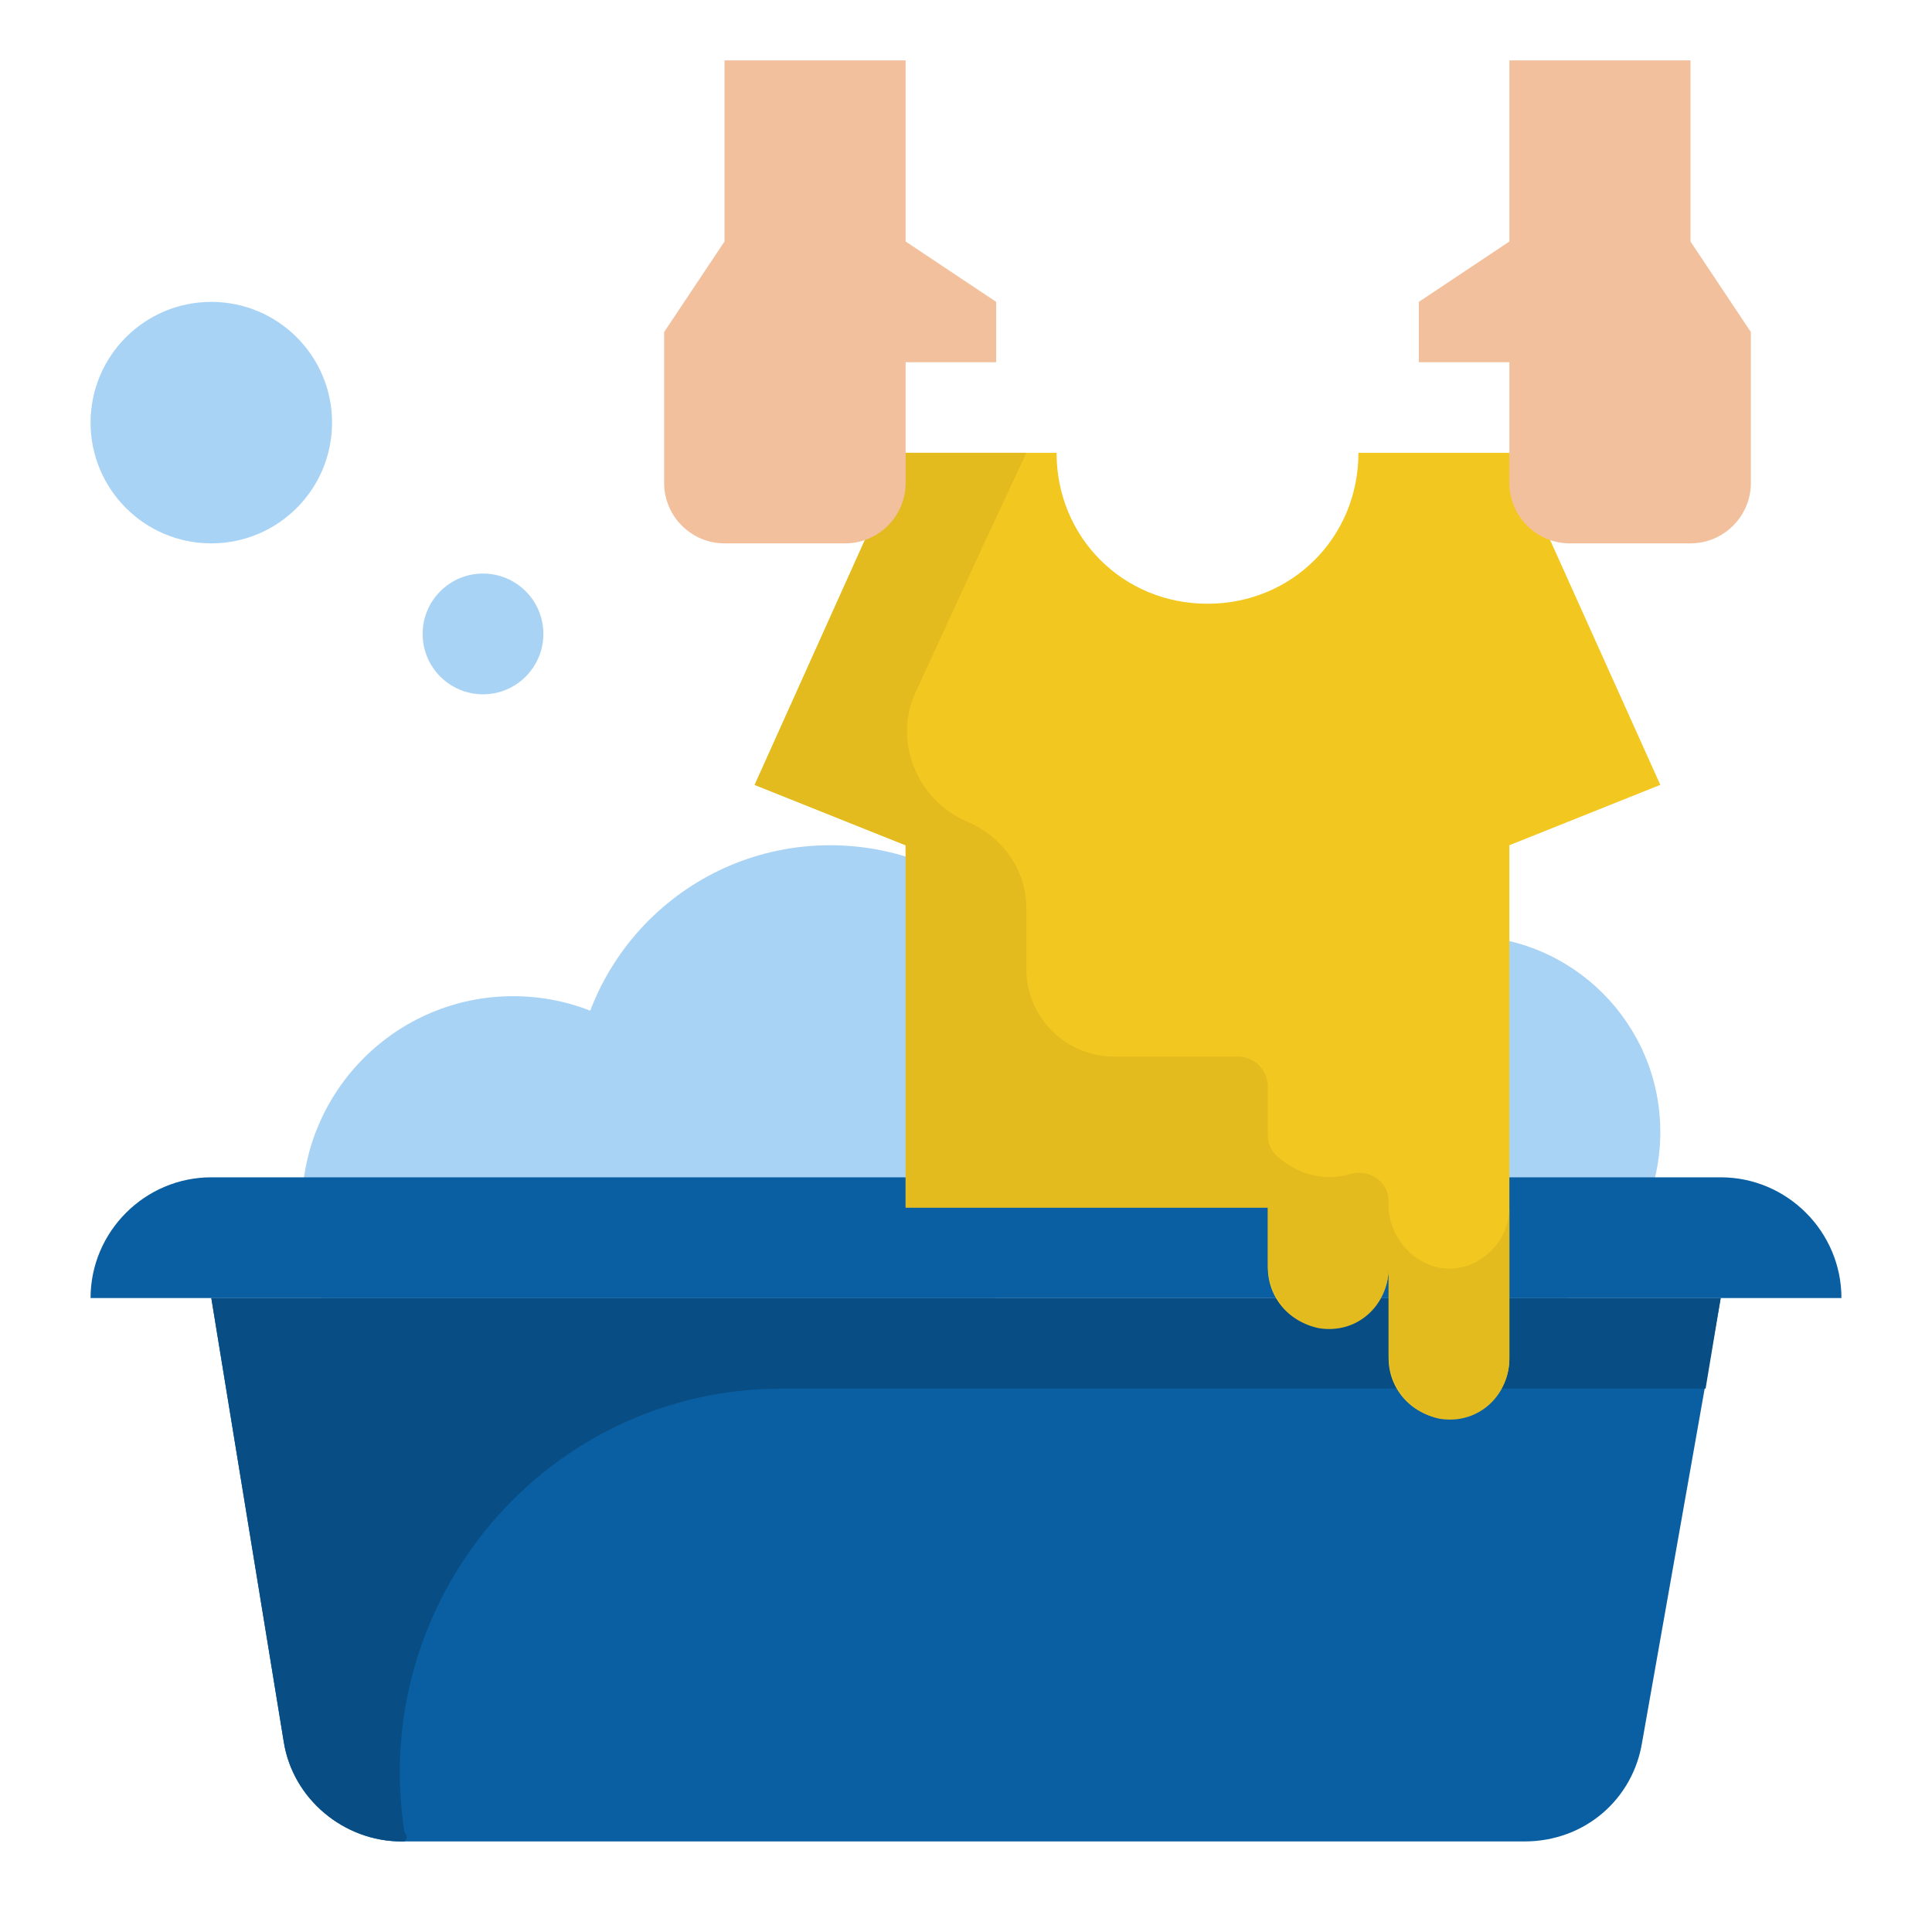 <?xml version="1.0" encoding="utf-8"?>
<!-- Generator: Adobe Illustrator 24.3.0, SVG Export Plug-In . SVG Version: 6.00 Build 0)  -->
<svg version="1.1" id="Layer_1" xmlns="http://www.w3.org/2000/svg" xmlns:xlink="http://www.w3.org/1999/xlink" x="0px" y="0px"
	 viewBox="0 0 64 64" enable-background="new 0 0 64 64" xml:space="preserve">
<circle fill="#A9D3F5" cx="48.5" cy="37.5" r="6.5"/>
<circle fill="#A9D3F5" cx="17" cy="40" r="7"/>
<circle fill="#A9D3F5" cx="27.5" cy="36.5" r="8.5"/>
<path fill="#0A5FA2" d="M61,43H3v0c0-2.2,1.8-4,4-4h50C59.2,39,61,40.8,61,43L61,43z"/>
<path fill="#0A5FA2" d="M7,43l2.4,14.7c0.3,1.9,2,3.3,3.9,3.3h37.2c2,0,3.6-1.4,3.9-3.3L57,43H7z"/>
<circle fill="#A9D3F5" cx="16" cy="21" r="2"/>
<circle fill="#A9D3F5" cx="7" cy="14" r="4"/>
<path fill="#084E85" d="M13.4,60.7L13.4,60.7C12.2,53,18.1,46,25.9,46h30.6l0.5-3H7l2.4,14.7c0.3,1.9,2,3.3,3.9,3.3h0.1
	C13.5,60.9,13.5,60.8,13.4,60.7z"/>
<path fill="#F2C720" d="M51.4,18L50,15h-5c0,2.8-2.2,5-5,5s-5-2.2-5-5h-5l-1.4,3L25,26l5,2v12h12v2c0,1.1,0.9,2,2,2s2-0.9,2-2v3
	c0,1.1,0.9,2,2,2s2-0.9,2-2v-5V28l5-2L51.4,18z"/>
<path fill="#E3BB1E" d="M47.7,42c-1-0.2-1.7-1.1-1.7-2.1v-0.1c0-0.7-0.7-1.1-1.3-0.9c-0.7,0.2-1.6,0.1-2.4-0.6
	c-0.2-0.2-0.3-0.4-0.3-0.7V36c0-0.5-0.4-1-1-1h-4.1c-1.6,0-2.9-1.3-2.9-2.9l0-2c0-1.3-0.8-2.4-2-2.9c-1.6-0.7-2.4-2.6-1.7-4.2l2.3-5
	l1.4-3h-4l-1.4,3L25,26l5,2v12h12v1.9c0,1,0.7,1.9,1.7,2.1c1.3,0.2,2.3-0.8,2.3-2v2.9c0,1,0.7,1.9,1.7,2.1c1.3,0.2,2.3-0.8,2.3-2v-5
	C50,41.2,48.9,42.2,47.7,42z"/>
<path fill="#F2C09D" d="M56,8V2h-6v6l-3,2v2h3v4c0,1.1,0.9,2,2,2h4c1.1,0,2-0.9,2-2v-5L56,8z"/>
<path fill="#F2C09D" d="M30,8V2h-6v6l-2,3v5c0,1.1,0.9,2,2,2h4c1.1,0,2-0.9,2-2v-4h3v-2L30,8z"/>
</svg>
